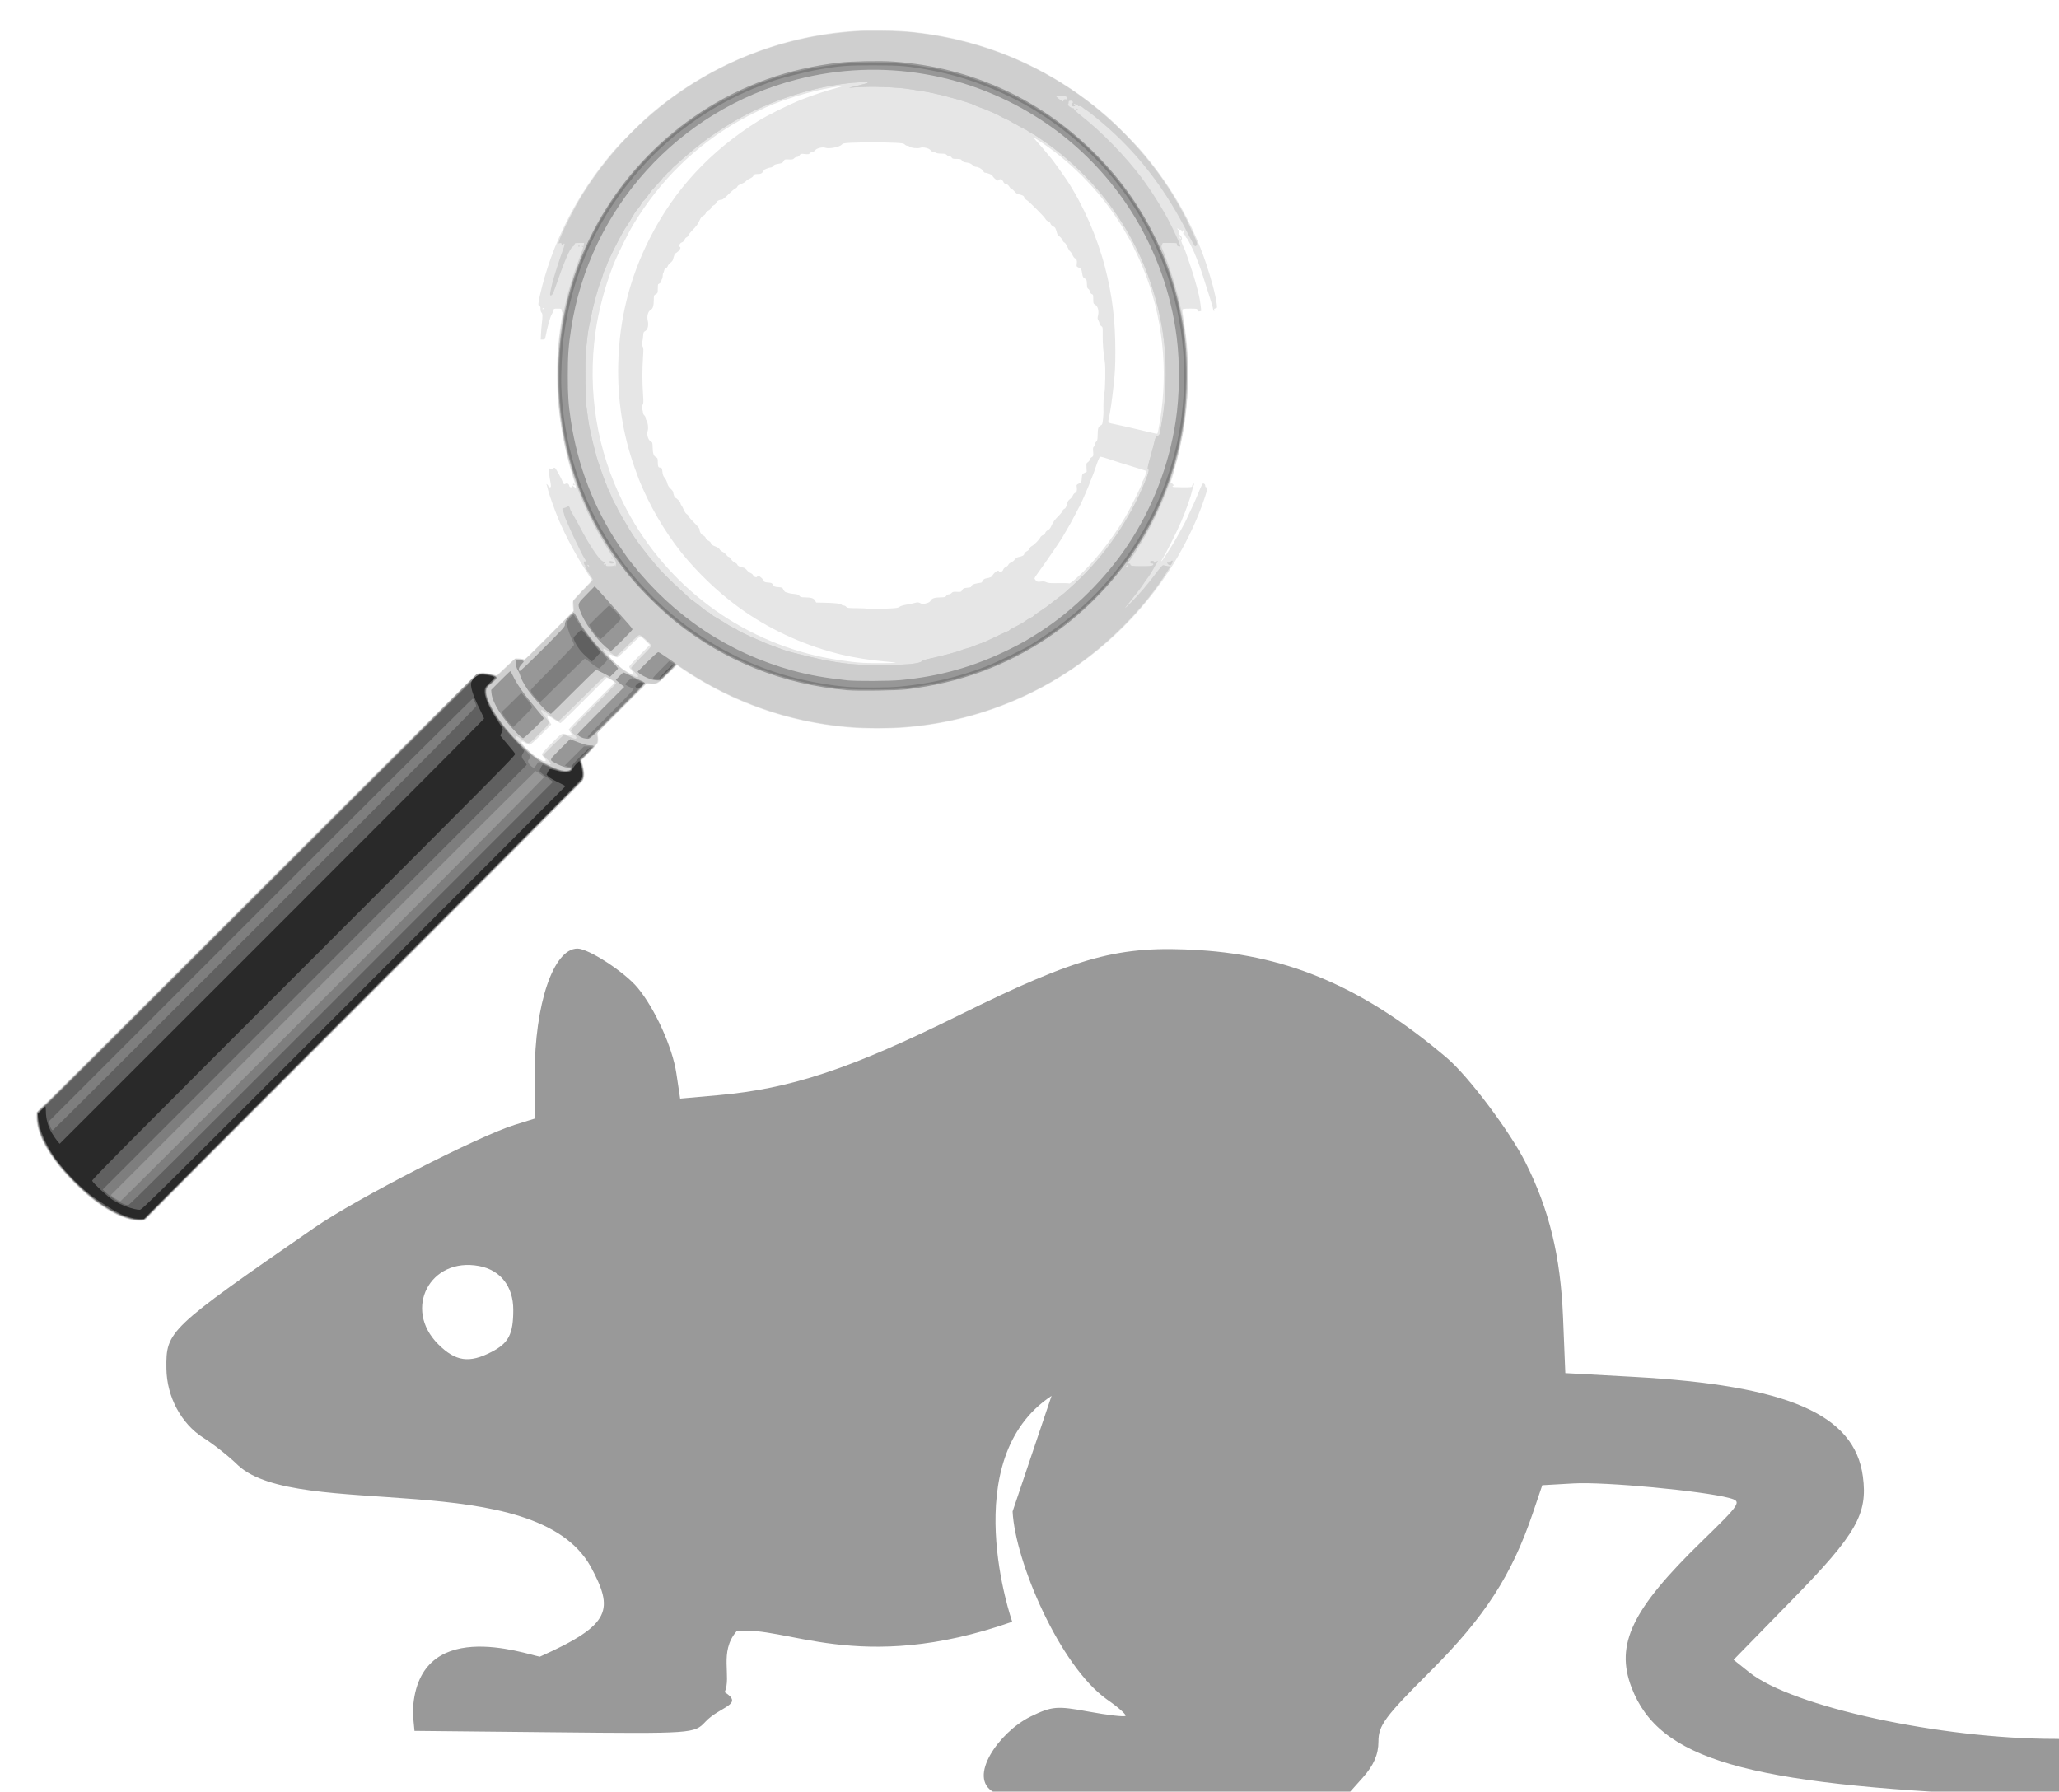 <?xml version="1.0" encoding="UTF-8" standalone="no"?>
<!-- Created with Inkscape (http://www.inkscape.org/) -->

<svg
   xmlns:dc="http://purl.org/dc/elements/1.1/"
   xmlns:cc="http://creativecommons.org/ns#"
   xmlns:rdf="http://www.w3.org/1999/02/22-rdf-syntax-ns#"
   xmlns:svg="http://www.w3.org/2000/svg"
   xmlns="http://www.w3.org/2000/svg"
   xmlns:sodipodi="http://sodipodi.sourceforge.net/DTD/sodipodi-0.dtd"
   xmlns:inkscape="http://www.inkscape.org/namespaces/inkscape"
   width="8.467mm"
   height="7.368mm"
   viewBox="0 0 8.467 7.368"
   version="1.1"
   id="svg1219"
   inkscape:version="0.92.4 (5da689c313, 2019-01-14)"
   sodipodi:docname="observacao.svg">
  <defs
     id="defs1213" />
  <sodipodi:namedview
     id="base"
     pagecolor="#ffffff"
     bordercolor="#666666"
     borderopacity="1.0"
     inkscape:pageopacity="0.0"
     inkscape:pageshadow="2"
     inkscape:zoom="9.9282939"
     inkscape:cx="31.568216"
     inkscape:cy="-0.2077597"
     inkscape:document-units="mm"
     inkscape:current-layer="layer1"
     showgrid="false"
     inkscape:window-width="1850"
     inkscape:window-height="1009"
     inkscape:window-x="70"
     inkscape:window-y="34"
     inkscape:window-maximized="1" />
  <g
     inkscape:label="Camada 1"
     inkscape:groupmode="layer"
     id="layer1"
     transform="translate(0,-289.632)">
    <g
       id="g1193"
       transform="matrix(0.083,0,0,0.083,-32.26,286.775)"
       inkscape:export-xdpi="96"
       inkscape:export-ydpi="96">
      <g
         transform="matrix(0.123,0,0,0.123,390.521,-110.038)"
         id="g1105">
        <path
           inkscape:connector-curvature="0"
           id="path1119"
           d="m 38.17,1665.898 c -6.447,-1.399 -13.382,-5.618 -21.329,-12.977 -9.715,-8.996 -16.33,-19.419 -17.224,-27.139 -0.279,-2.409 0.012,-3.282 1.673,-5.024 0.812,-0.851 1.606,-1.547 1.766,-1.547 0.159,0 39.283,-38.984 86.941,-86.631 75.775,-75.757 86.784,-86.666 87.71,-86.914 1.521,-0.407 2.426,-0.357 4.786,0.266 1.151,0.304 2.226,0.572 2.388,0.595 0.163,0.024 1.82,-1.43 3.683,-3.23 2.049,-1.979 3.71,-3.366 4.202,-3.509 0.513,-0.149 1.344,-0.127 2.242,0.058 l 1.427,0.294 9.743,-9.741 9.743,-9.741 -0.159,-1.88 c -0.107,-1.261 -0.052,-2.08 0.165,-2.486 0.178,-0.333 1.891,-2.209 3.805,-4.169 1.915,-1.96 3.522,-3.676 3.571,-3.813 0.049,-0.137 -0.888,-1.754 -2.083,-3.593 -4.243,-6.529 -8.433,-14.362 -11.24,-21.013 -1.605,-3.803 -3.99,-10.545 -4.345,-12.278 -0.119,-0.582 -0.313,-1.296 -0.431,-1.587 -0.191,-0.471 -0.165,-0.489 0.232,-0.166 0.246,0.2 0.446,0.527 0.446,0.728 0,0.2 0.254,0.364 0.564,0.364 0.612,0 0.611,-0.304 -0.014,-3.572 -0.139,-0.728 -0.26,-1.95 -0.269,-2.717 -0.015,-1.36 7.9e-4,-1.39 0.649,-1.227 0.388,0.097 0.834,0.026 1.072,-0.171 0.332,-0.275 0.476,-0.269 0.78,0.037 0.437,0.438 2.68,4.543 2.932,5.366 0.308,1.006 0.622,1.24 1.19,0.885 0.64,-0.4 1.395,0.014 1.516,0.831 0.104,0.701 1.104,0.796 1.11,0.105 0.002,-0.261 0.089,-0.348 0.198,-0.198 0.107,0.145 0.478,0.424 0.825,0.62 0.762,0.429 0.795,0.615 -0.749,-4.324 -6.456,-20.66 -8.014,-42.534 -4.506,-63.235 0.291,-1.719 0.391,-2.946 0.244,-2.999 -0.137,-0.048 -0.25,-0.376 -0.25,-0.728 0,-0.605 -0.085,-0.639 -1.587,-0.639 -1.417,0 -1.587,0.057 -1.587,0.535 0,0.294 -0.287,0.979 -0.638,1.521 -0.756,1.168 -1.819,4.937 -2.722,9.652 -0.118,0.614 -0.272,0.728 -0.992,0.728 h -0.852 l 0.099,-2.183 c 0.054,-1.201 0.213,-3.124 0.353,-4.275 0.355,-2.921 0.319,-4.006 -0.143,-4.39 -0.239,-0.199 -0.397,-0.777 -0.397,-1.457 0,-0.879 -0.109,-1.156 -0.495,-1.257 -0.532,-0.139 -0.493,-0.847 0.219,-4.033 4.644,-20.758 14.93,-41.038 29.391,-57.944 3.599,-4.207 11.743,-12.31 15.864,-15.782 31.247,-26.33 71.683,-37.78 111.904,-31.687 26.4,4 50.793,15.317 71.16,33.016 4.196,3.646 11.758,11.332 15.131,15.38 11.195,13.433 19.508,28.046 24.761,43.524 2.279,6.715 4.026,13.319 4.459,16.855 0.18,1.474 0.168,1.513 -0.514,1.684 -0.551,0.138 -0.663,0.287 -0.53,0.707 0.112,0.353 0.07,0.471 -0.124,0.35 -0.161,-0.1 -0.293,-0.389 -0.293,-0.643 0,-0.254 -0.225,-1.17 -0.5,-2.035 -0.275,-0.865 -0.825,-2.644 -1.223,-3.954 -1.344,-4.422 -3.643,-11.369 -4.159,-12.568 -0.282,-0.655 -0.683,-1.687 -0.89,-2.293 -0.729,-2.129 -3.528,-7.77 -3.932,-7.925 -0.225,-0.086 -0.408,-0.382 -0.408,-0.658 0,-0.276 -0.166,-0.501 -0.369,-0.501 -0.488,0 -0.793,-0.831 -0.396,-1.077 0.194,-0.12 0.232,-0.379 0.1,-0.683 -0.197,-0.455 -0.22,-0.457 -0.323,-0.027 -0.135,0.565 -0.601,0.617 -0.601,0.066 0,-0.218 -0.231,-0.397 -0.514,-0.397 -0.282,0 -0.587,-0.119 -0.677,-0.265 -0.09,-0.145 -0.305,-0.261 -0.479,-0.256 -0.173,0 -0.091,0.178 0.183,0.386 0.38,0.288 0.459,0.574 0.332,1.207 -0.132,0.658 -0.069,0.856 0.304,0.953 0.661,0.173 1.306,1.661 0.844,1.947 -0.268,0.166 -0.21,0.539 0.273,1.757 0.337,0.851 0.701,1.666 0.809,1.811 0.108,0.145 0.498,1.157 0.868,2.249 0.37,1.091 1.216,3.592 1.881,5.556 1.166,3.446 2.308,7.451 3.185,11.173 0.409,1.733 0.992,6.048 0.839,6.201 -0.042,0.042 -0.367,0.109 -0.721,0.148 -0.494,0.055 -0.664,-0.067 -0.73,-0.523 -0.083,-0.576 -0.18,-0.595 -2.986,-0.595 -2.315,0 -2.931,0.079 -3.05,0.391 -0.083,0.215 0.094,1.852 0.393,3.638 1.534,9.166 2.007,15.706 1.806,24.943 -0.247,11.369 -1.395,20.051 -4.056,30.692 -1.059,4.232 -2.289,8.648 -2.714,9.741 -0.367,0.943 -0.365,0.975 0.075,0.975 0.539,0 1.189,0.847 0.76,0.991 -0.182,0.061 -0.331,0.22 -0.331,0.354 0,0.136 1.74,0.242 3.969,0.242 3.706,0 3.969,-0.033 3.969,-0.497 0,-0.273 0.179,-0.645 0.397,-0.826 0.46,-0.381 0.541,-0.01 0.16,0.731 -0.13,0.253 -0.378,1.114 -0.551,1.915 -0.535,2.476 -2.358,7.656 -4.361,12.388 -1.819,4.299 -6.093,12.786 -7.729,15.35 -0.217,0.34 -0.341,0.672 -0.276,0.737 0.124,0.124 2.969,-4.18 5.005,-7.573 1.3,-2.167 4.973,-8.865 4.973,-9.07 0,-0.07 0.763,-1.719 1.696,-3.664 0.933,-1.946 1.933,-4.133 2.221,-4.86 1.085,-2.734 2.436,-5.798 2.65,-6.013 0.391,-0.391 1.105,0.093 1.105,0.749 0,0.386 0.155,0.633 0.397,0.633 0.586,0 0.493,0.791 -0.43,3.653 -3.225,9.998 -8.796,21.374 -15.12,30.875 -13.763,20.677 -32.9,37.521 -54.879,48.303 -16.317,8.005 -33.233,12.594 -51.676,14.019 -4.87,0.376 -15.985,0.378 -20.637,0 -17.523,-1.412 -33.718,-5.636 -49.08,-12.803 -6.283,-2.931 -13.814,-7.192 -18.879,-10.681 l -2.475,-1.705 -3.478,3.418 c -4.197,4.125 -4.679,4.413 -7.057,4.213 l -1.754,-0.147 -9.838,9.84 -9.838,9.84 0.17,1.625 c 0.093,0.893 0.093,1.931 -8e-4,2.305 -0.094,0.374 -1.616,2.175 -3.382,4.002 l -3.211,3.322 0.569,2.32 c 0.642,2.616 0.688,3.426 0.282,4.94 -0.248,0.925 -11.199,11.989 -86.848,87.749 -47.611,47.68 -87.1,87.315 -87.755,88.079 -0.655,0.764 -1.548,1.609 -1.984,1.878 -0.953,0.587 -2.928,0.618 -5.394,0.083 z M 204.678,1480.937 c 0.347,-0.133 0.256,-0.346 -0.508,-1.191 -0.511,-0.566 -0.93,-1.226 -0.93,-1.466 0,-0.24 1.756,-2.204 3.903,-4.365 4.156,-4.183 4.3,-4.267 6.06,-3.531 1.9,0.794 2.651,0.338 1.566,-0.952 -0.374,-0.445 -0.68,-0.944 -0.68,-1.11 0,-0.166 4.171,-4.479 9.268,-9.584 l 9.268,-9.282 -0.607,-0.57 c -0.334,-0.314 -1.071,-0.764 -1.638,-1.001 l -1.032,-0.431 -9.153,9.15 c -5.034,5.032 -9.274,9.15 -9.421,9.15 -0.148,0 -1.276,-0.655 -2.506,-1.455 -1.231,-0.8 -2.333,-1.455 -2.45,-1.455 -0.557,0 -0.408,0.843 0.368,2.092 l 0.856,1.376 -4.08,4.087 c -2.57,2.574 -4.277,4.086 -4.613,4.085 -0.293,0 -1.009,-0.295 -1.591,-0.653 -0.582,-0.358 -1.207,-0.656 -1.389,-0.66 -1.727,-0.043 3.847,5.457 7.471,7.372 1.162,0.614 1.23,0.629 1.838,0.395 z m 35.329,-35.374 c -0.006,-0.173 -0.363,-0.727 -0.794,-1.231 -0.431,-0.504 -0.783,-1.098 -0.783,-1.32 0,-0.222 1.873,-2.279 4.161,-4.572 l 4.162,-4.168 -1.574,-1.591 c -0.866,-0.875 -1.802,-1.663 -2.079,-1.751 -0.395,-0.125 -1.438,0.771 -4.773,4.102 -2.369,2.366 -4.481,4.262 -4.747,4.262 -0.264,0 -1.002,-0.306 -1.64,-0.68 -0.864,-0.506 -1.279,-0.615 -1.621,-0.423 -0.9,0.504 4.404,5.384 7.882,7.252 1.325,0.712 1.828,0.745 1.806,0.12 z m 105.712,-4.165 c -0.582,-0.118 -2.785,-0.351 -4.895,-0.517 -4.54,-0.358 -11.982,-1.545 -16.595,-2.648 -14.108,-3.372 -27.719,-9.416 -39.429,-17.51 -7.985,-5.519 -15.877,-12.639 -22.67,-20.454 -7.085,-8.15 -13.585,-18.492 -18.224,-28.995 -1.449,-3.281 -1.724,-3.984 -3.3,-8.444 -4.806,-13.602 -6.973,-27.434 -6.589,-42.069 0.468,-17.856 4.606,-34.302 12.617,-50.139 9.976,-19.723 24.359,-35.281 43.921,-47.509 3.509,-2.193 12.41,-6.602 16.962,-8.402 4.661,-1.843 10.404,-3.752 14.524,-4.83 3.529,-0.923 2.577,-0.966 -2.283,-0.103 -7.243,1.286 -15.811,3.732 -23.117,6.598 -3.496,1.371 -10.085,4.572 -14.023,6.811 -17.47,9.936 -31.792,23.969 -42.469,41.614 -2.214,3.659 -6.59,12.533 -8.155,16.537 -3.369,8.619 -5.993,18.541 -7.174,27.12 -3.27,23.765 0.605,47.412 11.265,68.737 15.513,31.033 44.054,53.588 77.753,61.447 6.067,1.415 13.711,2.561 19.05,2.856 3.363,0.186 13.838,0.104 12.832,-0.1 z m -2.117,-21.827 c 2.547,-0.13 3.28,-0.258 3.704,-0.644 0.291,-0.265 1.303,-0.612 2.249,-0.77 0.946,-0.158 2.196,-0.403 2.778,-0.543 0.582,-0.14 1.392,-0.335 1.801,-0.433 0.486,-0.116 1.034,-0.023 1.587,0.27 0.762,0.404 0.987,0.411 2.295,0.071 1.116,-0.29 1.546,-0.551 1.87,-1.135 0.509,-0.917 1.555,-1.247 4.056,-1.279 1.578,-0.02 1.871,-0.101 2.215,-0.618 0.223,-0.335 0.667,-0.595 1.015,-0.595 0.34,0 0.85,-0.248 1.133,-0.551 0.436,-0.468 0.764,-0.538 2.166,-0.463 1.598,0.085 1.667,0.062 2.096,-0.706 0.392,-0.7 0.618,-0.809 1.925,-0.927 0.814,-0.074 1.52,-0.193 1.567,-0.265 0.048,-0.072 0.217,-0.369 0.377,-0.66 0.258,-0.471 1.27,-0.775 3.87,-1.162 0.105,-0.016 0.368,-0.37 0.584,-0.787 0.3,-0.579 0.642,-0.798 1.453,-0.928 1.31,-0.21 2.402,-0.689 2.402,-1.056 0,-0.152 0.381,-0.668 0.846,-1.148 0.854,-0.881 1.67,-1.13 1.858,-0.566 0.188,0.564 1.458,0.015 1.639,-0.709 0.103,-0.412 0.516,-0.837 1.067,-1.1 0.494,-0.236 0.957,-0.651 1.028,-0.922 0.071,-0.272 0.547,-0.668 1.057,-0.881 0.51,-0.213 1.184,-0.747 1.497,-1.187 0.313,-0.439 0.888,-0.869 1.279,-0.956 1.871,-0.413 2.383,-0.678 2.543,-1.319 0.1,-0.397 0.521,-0.827 1.065,-1.086 0.518,-0.247 0.966,-0.691 1.055,-1.046 0.085,-0.339 0.484,-0.787 0.887,-0.995 0.964,-0.499 3.049,-2.596 3.446,-3.468 0.173,-0.379 0.66,-0.81 1.083,-0.958 0.476,-0.166 0.831,-0.516 0.932,-0.92 0.096,-0.381 0.518,-0.822 1.016,-1.061 0.621,-0.298 1.025,-0.801 1.483,-1.849 0.668,-1.527 1.34,-2.431 3.11,-4.183 0.602,-0.596 1.178,-1.359 1.28,-1.695 0.102,-0.336 0.457,-0.736 0.79,-0.887 0.551,-0.251 0.798,-0.768 1.34,-2.794 0.086,-0.324 0.51,-0.84 0.941,-1.147 0.431,-0.307 0.949,-0.953 1.151,-1.437 0.202,-0.483 0.603,-0.954 0.892,-1.045 0.643,-0.204 0.882,-1.023 0.676,-2.315 -0.148,-0.928 -0.106,-0.999 0.867,-1.456 1.003,-0.471 1.026,-0.513 1.156,-2.163 0.127,-1.614 0.17,-1.701 1.058,-2.123 l 0.926,-0.441 -0.086,-1.735 c -0.08,-1.605 -0.037,-1.767 0.576,-2.169 0.364,-0.239 0.701,-0.693 0.748,-1.009 0.047,-0.316 0.324,-0.706 0.615,-0.866 0.831,-0.458 0.905,-0.698 0.746,-2.406 -0.12,-1.284 -0.064,-1.674 0.28,-1.96 0.236,-0.196 0.43,-0.621 0.43,-0.945 0,-0.323 0.238,-0.803 0.529,-1.067 0.434,-0.393 0.535,-0.84 0.56,-2.488 0.044,-2.837 0.231,-3.48 1.159,-3.993 0.743,-0.41 0.807,-0.572 1.005,-2.535 0.116,-1.153 0.201,-2.454 0.19,-2.89 -0.083,-3.143 0.077,-6.916 0.319,-7.502 0.415,-1.005 0.583,-10.915 0.218,-12.871 -0.539,-2.887 -0.895,-7.362 -0.846,-10.641 0.047,-3.184 0.038,-3.239 -0.617,-3.668 -0.366,-0.24 -0.665,-0.672 -0.665,-0.96 0,-0.288 -0.202,-0.866 -0.449,-1.284 -0.385,-0.652 -0.405,-0.941 -0.141,-2.025 0.434,-1.782 -0.087,-3.728 -1.158,-4.326 -0.724,-0.404 -0.766,-0.522 -0.766,-2.166 0,-0.957 -0.059,-1.779 -0.132,-1.828 -0.073,-0.049 -0.37,-0.22 -0.661,-0.38 -0.291,-0.16 -0.567,-0.607 -0.613,-0.992 -0.046,-0.386 -0.309,-0.821 -0.583,-0.968 -0.399,-0.213 -0.515,-0.623 -0.578,-2.03 -0.073,-1.65 -0.129,-1.791 -0.872,-2.201 -0.695,-0.384 -0.827,-0.649 -1.059,-2.135 -0.253,-1.617 -0.313,-1.72 -1.288,-2.179 -0.973,-0.458 -1.015,-0.529 -0.867,-1.457 0.206,-1.289 -0.032,-2.111 -0.671,-2.314 -0.286,-0.091 -0.739,-0.676 -1.007,-1.301 -0.268,-0.625 -0.711,-1.298 -0.984,-1.497 -0.274,-0.199 -0.79,-1.045 -1.147,-1.881 -0.359,-0.839 -0.868,-1.591 -1.137,-1.679 -0.268,-0.088 -0.652,-0.555 -0.854,-1.038 -0.202,-0.483 -0.72,-1.13 -1.151,-1.437 -0.431,-0.307 -0.854,-0.823 -0.941,-1.147 -0.594,-2.222 -0.757,-2.517 -1.618,-2.928 -0.53,-0.253 -0.954,-0.686 -1.052,-1.075 -0.101,-0.403 -0.457,-0.754 -0.932,-0.92 -0.423,-0.147 -0.907,-0.571 -1.075,-0.941 -0.39,-0.856 -6.733,-7.22 -7.695,-7.72 -0.398,-0.207 -0.797,-0.666 -0.886,-1.021 -0.157,-0.626 -0.685,-0.898 -2.524,-1.303 -0.381,-0.084 -1.013,-0.571 -1.403,-1.082 -0.39,-0.511 -0.886,-0.93 -1.101,-0.93 -0.216,0 -0.642,-0.423 -0.947,-0.94 -0.377,-0.638 -0.81,-0.991 -1.352,-1.099 -0.562,-0.112 -0.883,-0.386 -1.086,-0.923 -0.302,-0.799 -1.503,-1.355 -1.694,-0.784 -0.056,0.169 -0.295,0.306 -0.53,0.306 -0.511,0 -2.173,-1.549 -2.173,-2.026 0,-0.301 -2.262,-1.149 -3.065,-1.149 -0.178,0 -0.554,-0.392 -0.837,-0.872 -0.475,-0.805 -1.863,-1.509 -2.973,-1.509 -0.182,0 -0.721,-0.342 -1.196,-0.76 -0.63,-0.553 -1.263,-0.809 -2.331,-0.943 -1.145,-0.143 -1.558,-0.324 -1.888,-0.828 -0.375,-0.573 -0.613,-0.645 -2.127,-0.645 -1.434,0 -1.749,-0.084 -1.988,-0.529 -0.158,-0.295 -0.554,-0.529 -0.894,-0.529 -0.336,0 -0.827,-0.238 -1.09,-0.529 -0.385,-0.425 -0.822,-0.531 -2.224,-0.538 -1.113,-0.01 -1.931,-0.149 -2.259,-0.397 -0.282,-0.214 -0.775,-0.388 -1.094,-0.388 -0.319,0 -0.756,-0.268 -0.971,-0.595 -0.527,-0.802 -2.985,-1.393 -4.069,-0.977 -0.97,0.372 -3.925,0.079 -4.348,-0.431 -0.172,-0.208 -0.578,-0.378 -0.901,-0.378 -0.323,0 -0.795,-0.228 -1.047,-0.507 -0.385,-0.425 -0.98,-0.536 -3.679,-0.682 -4.114,-0.223 -14.224,-0.228 -18.169,-0.01 -2.708,0.15 -3.101,0.234 -3.572,0.765 -0.85,0.958 -5.192,1.778 -6.581,1.244 -1.083,-0.417 -3.542,0.173 -4.069,0.976 -0.215,0.328 -0.656,0.595 -0.981,0.595 -0.325,0 -0.817,0.251 -1.094,0.558 -0.447,0.495 -0.69,0.539 -2.147,0.391 -1.552,-0.158 -1.668,-0.131 -2.081,0.5 -0.262,0.4 -0.687,0.668 -1.058,0.668 -0.341,0 -0.852,0.248 -1.134,0.551 -0.436,0.468 -0.764,0.538 -2.166,0.463 -1.598,-0.086 -1.667,-0.062 -2.097,0.705 -0.387,0.69 -0.663,0.828 -2.113,1.058 -1.256,0.199 -1.765,0.412 -2.062,0.86 -0.217,0.328 -0.597,0.595 -0.844,0.595 -0.779,0 -2.925,0.831 -2.925,1.132 0,0.159 -0.259,0.564 -0.575,0.901 -0.437,0.465 -0.866,0.613 -1.786,0.616 -1.336,0 -1.693,0.163 -1.952,0.863 -0.095,0.259 -0.698,0.695 -1.339,0.97 -0.641,0.275 -1.336,0.744 -1.545,1.042 -0.209,0.298 -1.046,0.797 -1.859,1.109 -0.915,0.35 -1.529,0.755 -1.609,1.061 -0.071,0.272 -0.469,0.643 -0.884,0.825 -0.415,0.181 -1.67,1.256 -2.789,2.388 -1.127,1.14 -2.26,2.058 -2.54,2.058 -1.063,0 -2.123,0.564 -2.287,1.216 -0.098,0.392 -0.523,0.823 -1.064,1.081 -0.526,0.251 -0.966,0.691 -1.058,1.058 -0.092,0.367 -0.532,0.807 -1.058,1.058 -0.526,0.251 -0.966,0.691 -1.058,1.058 -0.09,0.357 -0.527,0.806 -1.011,1.038 -0.621,0.298 -1.025,0.801 -1.483,1.849 -0.66,1.508 -1.307,2.384 -3.089,4.183 -0.59,0.596 -1.208,1.401 -1.373,1.788 -0.165,0.388 -0.519,0.774 -0.786,0.859 -0.268,0.085 -0.623,0.515 -0.789,0.956 -0.193,0.51 -0.589,0.901 -1.092,1.076 -0.812,0.283 -1.44,1.583 -0.859,1.777 0.569,0.19 0.263,1.073 -0.651,1.875 -0.514,0.452 -1.031,0.821 -1.148,0.821 -0.19,0 -0.502,0.83 -0.96,2.556 -0.084,0.315 -0.55,0.875 -1.036,1.246 -0.486,0.371 -0.953,0.947 -1.037,1.28 -0.084,0.333 -0.425,0.725 -0.759,0.87 -0.349,0.152 -0.644,0.545 -0.695,0.926 -0.049,0.364 -0.198,0.775 -0.331,0.913 -0.133,0.138 -0.242,0.68 -0.242,1.204 0,0.524 -0.109,1.066 -0.242,1.204 -0.133,0.138 -0.282,0.537 -0.331,0.886 -0.049,0.349 -0.327,0.766 -0.618,0.926 -0.291,0.16 -0.589,0.332 -0.661,0.381 -0.073,0.049 -0.132,0.872 -0.132,1.828 0,1.657 -0.037,1.76 -0.794,2.183 -0.758,0.424 -0.795,0.525 -0.817,2.273 -0.031,2.513 -0.36,3.557 -1.28,4.067 -1.046,0.58 -1.583,2.545 -1.165,4.262 0.451,1.853 0.034,3.659 -0.972,4.215 -0.713,0.394 -0.801,0.583 -0.861,1.873 -0.037,0.789 -0.201,1.939 -0.364,2.555 -0.248,0.935 -0.226,1.228 0.131,1.773 0.376,0.574 0.396,1.112 0.169,4.436 -0.329,4.811 -0.329,9.899 0,14.71 0.228,3.34 0.208,3.861 -0.174,4.444 -0.361,0.552 -0.383,0.827 -0.13,1.671 0.167,0.556 0.303,1.246 0.303,1.534 0,0.288 0.238,0.739 0.529,1.002 0.291,0.263 0.529,0.732 0.529,1.04 0,0.309 0.172,0.807 0.382,1.107 0.553,0.79 0.792,3.05 0.436,4.129 -0.458,1.389 0.18,3.627 1.195,4.192 0.721,0.401 0.767,0.531 0.808,2.255 0.062,2.627 0.358,3.566 1.287,4.086 0.734,0.41 0.786,0.545 0.786,2.002 0,1.748 0.198,2.223 0.926,2.223 0.659,0 0.788,0.256 0.971,1.912 0.11,0.994 0.358,1.624 0.863,2.189 0.39,0.436 0.857,1.389 1.038,2.117 0.239,0.963 0.613,1.584 1.374,2.284 0.575,0.529 1.045,1.175 1.045,1.436 0,0.657 0.591,2.232 0.838,2.232 0.442,0 2.073,1.672 2.073,2.125 0,0.266 0.153,0.64 0.34,0.832 0.187,0.192 0.634,1.027 0.992,1.855 0.37,0.855 0.899,1.62 1.224,1.77 0.315,0.145 0.659,0.539 0.765,0.875 0.106,0.336 1.128,1.527 2.272,2.646 1.144,1.119 2.079,2.242 2.079,2.495 0,1.066 0.64,2.172 1.491,2.578 0.505,0.241 0.943,0.684 1.034,1.047 0.092,0.368 0.532,0.807 1.058,1.058 0.537,0.256 0.966,0.69 1.062,1.075 0.123,0.489 0.528,0.782 1.669,1.209 0.958,0.358 1.6,0.776 1.763,1.148 0.141,0.322 0.673,0.781 1.183,1.021 0.509,0.24 1.198,0.805 1.529,1.257 0.332,0.451 0.782,0.821 1.001,0.821 0.219,0 0.646,0.421 0.95,0.936 0.316,0.536 0.944,1.099 1.47,1.319 0.505,0.211 0.979,0.618 1.054,0.905 0.128,0.49 0.793,0.803 2.51,1.182 0.391,0.086 0.966,0.516 1.279,0.955 0.313,0.439 0.986,0.973 1.497,1.187 0.51,0.213 0.991,0.629 1.068,0.923 0.158,0.603 1.443,1.06 1.606,0.572 0.056,-0.169 0.295,-0.306 0.53,-0.306 0.514,0 2.173,1.55 2.173,2.031 0,0.373 0.643,0.569 2.229,0.676 0.845,0.057 1.12,0.219 1.475,0.864 0.397,0.723 0.585,0.805 2.1,0.926 1.592,0.127 1.682,0.172 2.098,1.055 0.245,0.52 0.664,0.959 0.962,1.006 0.291,0.046 0.766,0.187 1.057,0.313 0.291,0.127 1.303,0.3 2.249,0.386 1.361,0.123 1.814,0.279 2.169,0.748 0.384,0.507 0.71,0.596 2.249,0.616 2.507,0.032 3.527,0.361 4.056,1.307 l 0.439,0.786 2.886,0.057 c 4.561,0.091 6.92,0.337 7.268,0.757 0.172,0.207 0.577,0.377 0.901,0.377 0.323,0 0.804,0.238 1.067,0.529 0.436,0.481 0.828,0.531 4.34,0.548 2.124,0.01 4.1,0.125 4.391,0.254 0.509,0.227 2.092,0.2 8.996,-0.154 z m 74.92,-12.158 c 6.448,-5.626 14.031,-15.092 19.608,-24.474 2.226,-3.746 6.939,-13.324 6.939,-14.103 0,-0.189 0.101,-0.456 0.225,-0.595 0.333,-0.372 1.67,-3.868 1.532,-4.006 -0.065,-0.065 -1.231,-0.456 -2.591,-0.868 -6.305,-1.911 -10.628,-3.274 -13.079,-4.125 -1.468,-0.509 -2.851,-0.856 -3.074,-0.77 -0.24,0.092 -0.893,1.632 -1.604,3.779 -0.659,1.993 -1.508,4.3 -1.887,5.128 -0.379,0.827 -0.689,1.605 -0.689,1.728 0,0.262 -3.303,7.896 -3.752,8.674 -0.168,0.291 -1.197,2.256 -2.287,4.366 -1.09,2.11 -2.558,4.769 -3.263,5.908 -0.705,1.139 -1.281,2.117 -1.281,2.174 0,0.349 -6.811,10.345 -10.449,15.334 -0.637,0.873 -1.165,1.714 -1.175,1.868 -0.01,0.154 0.236,0.553 0.546,0.886 0.5,0.537 0.722,0.586 1.965,0.43 1.051,-0.131 1.612,-0.066 2.241,0.259 0.692,0.358 1.557,0.422 4.909,0.365 2.238,-0.038 4.147,0.01 4.242,0.103 0.187,0.187 1.031,-0.408 2.923,-2.059 z m 33.669,-63.239 c 3.495,-21.067 1.086,-42.698 -6.911,-62.041 -0.872,-2.11 -2.05,-4.738 -2.618,-5.841 -0.567,-1.102 -1.032,-2.083 -1.032,-2.18 0,-0.23 -2.661,-5.062 -4.18,-7.59 -8.053,-13.402 -19.736,-25.761 -32.551,-34.435 -1.94,-1.313 -3.571,-2.344 -3.625,-2.291 -0.053,0.053 0.559,0.808 1.361,1.677 1.241,1.344 2.301,2.588 5.905,6.925 0.738,0.888 5.053,6.906 6.129,8.548 6.679,10.191 12.255,22.937 15.464,35.346 2.853,11.036 4.126,21.473 4.112,33.708 -0.007,5.906 -0.134,8.447 -0.674,13.494 -0.636,5.942 -1.363,10.969 -1.947,13.46 -0.43,1.837 -0.396,1.871 2.466,2.416 1.714,0.326 7.6,1.675 12.7,2.911 3.954,0.958 4.19,1.001 4.423,0.808 0.104,-0.086 0.545,-2.298 0.979,-4.915 z m -248.289,-45.372 c 0.09,-0.145 0.037,-0.265 -0.117,-0.265 -0.154,0 -0.28,0.119 -0.28,0.265 0,0.145 0.052,0.265 0.117,0.265 0.064,0 0.19,-0.119 0.28,-0.265 z m 256.546,-28.754 c -0.231,-0.397 -0.282,-0.408 -0.289,-0.064 -0.008,0.446 0.27,0.847 0.457,0.659 0.062,-0.062 -0.014,-0.33 -0.168,-0.595 z m -244.628,99.68 c -0.181,-0.292 0.237,-0.608 0.481,-0.364 0.252,0.252 0.205,0.61 -0.08,0.61 -0.137,0 -0.317,-0.111 -0.401,-0.246 z m 258.904,-70.023 c 0.013,-0.308 0.075,-0.371 0.16,-0.16 0.076,0.191 0.067,0.419 -0.021,0.507 -0.088,0.088 -0.15,-0.068 -0.139,-0.347 z"
           style="fill:#e6e6e6;stroke-width:0.265" />
        <path
           inkscape:connector-curvature="0"
           id="path1117"
           d="m 36.288,1665.35 c -4.255,-1.256 -9.65,-4.34 -14.817,-8.47 -3.083,-2.465 -10.334,-9.743 -12.75,-12.798 -5.853,-7.401 -8.623,-13.265 -8.875,-18.785 l -0.127,-2.778 1.921,-1.72 c 1.056,-0.946 40.747,-40.551 88.2,-88.011 47.454,-47.46 86.661,-86.483 87.126,-86.717 1.213,-0.61 4.035,-0.549 6.351,0.137 l 1.906,0.565 3.65,-3.502 3.65,-3.501 1.587,0.132 c 0.873,0.073 1.775,0.209 2.004,0.302 0.302,0.123 3.117,-2.558 10.234,-9.745 l 9.817,-9.915 -0.148,-1.955 -0.148,-1.955 1.589,-1.833 c 0.874,-1.008 2.681,-2.895 4.015,-4.192 1.437,-1.398 2.369,-2.505 2.288,-2.717 -0.075,-0.197 -0.599,-1.04 -1.164,-1.874 -1.225,-1.81 -1.75,-2.802 -2.253,-4.262 -0.353,-1.024 -0.345,-1.09 0.123,-1.09 0.609,0 0.626,-0.229 0.076,-1.015 -1.357,-1.938 -8.309,-16.851 -8.309,-17.825 0,-0.226 -0.179,-0.838 -0.397,-1.361 -0.512,-1.225 -0.533,-1.159 0.448,-1.375 0.465,-0.102 1.022,-0.363 1.239,-0.58 0.349,-0.349 0.434,-0.34 0.743,0.083 0.192,0.262 0.349,0.652 0.349,0.867 0,0.215 0.519,1.234 1.152,2.264 0.634,1.031 1.895,3.303 2.804,5.049 3.629,6.978 7.605,12.976 9.091,13.714 0.92,0.457 1.296,0.97 0.711,0.97 -0.146,0 -0.265,0.127 -0.265,0.282 0,0.169 0.229,0.21 0.569,0.102 0.453,-0.144 0.536,-0.093 0.405,0.247 -0.14,0.366 0.079,0.427 1.525,0.427 1.104,0 1.736,-0.115 1.823,-0.331 0.107,-0.265 0.138,-0.265 0.154,0 0.011,0.182 0.128,0.331 0.259,0.331 0.131,0 0.238,-0.446 0.238,-0.992 1.3e-4,-0.698 -0.254,-1.345 -0.857,-2.183 -1.189,-1.651 -4.146,-6.425 -5.978,-9.652 -9.295,-16.372 -14.709,-34.151 -16.397,-53.848 -0.371,-4.333 -0.368,-15.871 0.006,-20.381 1.068,-12.883 3.711,-24.455 8.337,-36.504 0.978,-2.547 1.835,-5.077 1.906,-5.622 l 0.128,-0.992 h -1.861 c -1.729,0 -1.867,0.042 -1.946,0.595 -0.046,0.327 -0.365,0.714 -0.707,0.86 -1.08,0.459 -3.539,6.215 -7.177,16.801 -0.707,2.058 -1.209,2.91 -1.714,2.91 -0.458,0 -0.359,-0.833 0.565,-4.763 0.578,-2.459 3.013,-10.068 4.598,-14.372 0.569,-1.546 0.5,-2.3 -0.131,-1.437 -0.451,0.616 -0.677,0.584 -0.677,-0.097 0,-0.448 -0.127,-0.536 -0.635,-0.439 l -0.635,0.121 0.361,-1.215 c 0.839,-2.822 5.802,-12.715 8.941,-17.824 20.775,-33.807 54.801,-57.168 93.699,-64.329 4.783,-0.88 10.8,-1.633 16.211,-2.027 5.523,-0.402 18.415,-0.188 23.741,0.394 23.311,2.549 44.556,10.223 63.618,22.981 16.036,10.733 30.649,25.832 40.566,41.917 2.85,4.622 6.043,10.478 7.107,13.033 0.453,1.087 0.977,2.218 1.165,2.514 0.188,0.296 0.726,1.518 1.195,2.716 0.7,1.788 0.793,2.251 0.52,2.58 -0.183,0.221 -0.486,0.401 -0.673,0.401 -0.187,0 -1.463,-2.232 -2.836,-4.961 -8.54,-16.968 -18.939,-30.835 -31.684,-42.247 -3.567,-3.194 -8.193,-6.982 -9.26,-7.585 -0.364,-0.205 -1.042,-0.691 -1.507,-1.079 -0.55,-0.46 -1.035,-0.657 -1.389,-0.565 -0.393,0.103 -0.544,0.016 -0.544,-0.314 0,-0.279 -0.142,-0.402 -0.365,-0.316 -0.201,0.077 -0.496,0.01 -0.657,-0.152 -0.161,-0.161 -0.384,-0.195 -0.495,-0.075 -0.112,0.119 -0.054,0.27 0.128,0.335 0.576,0.206 0.358,0.603 -0.331,0.603 -0.364,0 -0.661,-0.109 -0.661,-0.243 0,-0.134 -0.072,-0.431 -0.161,-0.661 -0.103,-0.268 -0.017,-0.418 0.24,-0.418 0.26,0 0.355,-0.172 0.272,-0.49 -0.09,-0.345 -0.357,-0.482 -0.901,-0.463 -0.654,0.023 -0.773,0.136 -0.773,0.733 0,0.388 -0.134,0.75 -0.297,0.804 -0.163,0.054 0.141,0.432 0.674,0.839 0.534,0.407 1.133,0.678 1.33,0.602 0.214,-0.082 0.426,0.095 0.524,0.44 0.09,0.318 1.315,1.47 2.722,2.562 8.072,6.262 17.925,16.36 24.395,25.003 3.975,5.31 8.649,12.75 11.374,18.104 1.815,3.567 3.898,8.152 4.139,9.11 0.157,0.626 0.121,0.654 -0.585,0.459 -0.562,-0.155 -0.736,-0.352 -0.689,-0.777 0.061,-0.552 -0.026,-0.569 -2.812,-0.569 h -2.875 l -0.318,0.767 c -0.261,0.629 -0.243,0.911 0.1,1.575 0.23,0.445 1.174,2.868 2.098,5.385 9.552,26.02 10.836,52.401 3.858,79.306 -2.849,10.986 -7.942,23.035 -13.877,32.831 -3.374,5.569 -3.588,5.907 -4.842,7.659 -1.016,1.419 -1.081,1.595 -0.595,1.595 0.3,0 0.546,0.166 0.546,0.369 0,0.598 0.631,0.69 4.731,0.69 2.676,0 3.994,-0.099 4.212,-0.318 0.493,-0.493 0.378,-0.741 -0.344,-0.741 -0.485,0 -0.661,-0.141 -0.661,-0.529 0,-0.411 0.176,-0.529 0.794,-0.529 0.529,0 0.794,0.132 0.794,0.397 0,0.514 0.239,0.502 0.841,-0.043 0.688,-0.622 0.943,-0.208 0.313,0.506 -0.288,0.327 -0.913,1.381 -1.389,2.343 -0.476,0.962 -1.51,2.607 -2.299,3.656 -0.789,1.049 -1.572,2.163 -1.739,2.476 -0.343,0.64 -2.915,4.021 -5.48,7.201 -2.718,3.371 -2.677,3.359 0.917,-0.267 3.171,-3.199 5.785,-6.266 9.366,-10.988 2.254,-2.973 2.911,-3.677 3.296,-3.529 0.195,0.075 0.896,0.217 1.557,0.317 l 1.201,0.18 -1.109,1.785 c -9.12,14.682 -23.69,29.523 -39.077,39.803 -26.629,17.792 -58.156,25.806 -90.348,22.965 -23.238,-2.051 -45.798,-10.006 -65.199,-22.992 l -3.014,-2.018 -3.336,3.271 c -4.301,4.218 -4.819,4.532 -7.15,4.336 l -1.783,-0.149 -9.807,9.836 c -5.394,5.41 -9.924,10.075 -10.067,10.366 -0.143,0.293 -0.164,0.766 -0.046,1.058 0.413,1.027 0.265,2.514 -0.337,3.384 -0.323,0.467 -1.821,2.111 -3.33,3.654 l -2.743,2.805 0.552,1.787 c 0.696,2.253 0.728,5.196 0.069,6.431 -0.253,0.475 -40.1,40.51 -88.548,88.966 l -88.087,88.103 -2.259,-0.014 c -1.605,-0.01 -2.911,-0.206 -4.508,-0.678 z M 206.829,1482.13 c 0.102,-0.165 -0.549,-0.968 -1.502,-1.853 l -1.682,-1.561 4.094,-4.1 c 2.252,-2.255 4.277,-4.1 4.502,-4.1 0.224,0 1.238,0.354 2.252,0.786 2.118,0.903 2.464,0.955 2.677,0.398 0.101,-0.262 -0.271,-0.778 -1.067,-1.478 -0.672,-0.591 -1.221,-1.274 -1.221,-1.517 0,-0.243 4.108,-4.548 9.128,-9.567 5.02,-5.019 9.128,-9.252 9.128,-9.408 0,-0.534 -3.675,-2.763 -4.557,-2.763 -0.188,0 -4.388,4.048 -9.334,8.996 -4.946,4.948 -9.114,8.996 -9.263,8.996 -0.294,0 -2.658,-1.6 -4.983,-3.373 -0.811,-0.619 -1.598,-1.125 -1.75,-1.125 -0.65,0 -0.175,1.069 1.183,2.658 2.29,2.682 2.395,2.349 -2.187,6.932 -3.438,3.438 -4.062,3.954 -4.614,3.816 -0.351,-0.088 -1.516,-0.813 -2.59,-1.61 -1.929,-1.433 -2.387,-1.579 -2.387,-0.762 0,0.556 5.776,6.241 7.875,7.752 1.724,1.241 5.256,3.173 5.801,3.174 0.173,0 0.396,-0.131 0.495,-0.291 z m 35.198,-35.203 c 0.113,-0.183 -0.414,-0.846 -1.315,-1.654 -0.827,-0.742 -1.5,-1.526 -1.496,-1.742 0.004,-0.217 1.865,-2.255 4.136,-4.529 3.617,-3.622 4.095,-4.199 3.852,-4.652 -0.538,-1.005 -4.009,-4.051 -4.616,-4.051 -0.414,0 -1.871,1.28 -4.821,4.233 -2.325,2.328 -4.427,4.233 -4.67,4.233 -0.244,0 -1.422,-0.726 -2.618,-1.613 -1.604,-1.189 -2.23,-1.523 -2.386,-1.271 -0.35,0.566 0.204,1.289 3.422,4.473 3.129,3.096 4.853,4.404 7.897,5.991 1.825,0.951 2.317,1.061 2.613,0.581 z m 109.909,-4.972 c 2.86,-0.345 4.14,-0.692 4.43,-1.2 0.11,-0.194 1.629,-0.656 3.375,-1.028 4.487,-0.956 11.037,-2.697 12.378,-3.29 0.624,-0.276 1.785,-0.655 2.581,-0.842 0.795,-0.187 2.163,-0.662 3.04,-1.055 0.877,-0.393 1.944,-0.803 2.372,-0.91 0.853,-0.214 2.571,-0.987 7.457,-3.357 1.771,-0.859 3.343,-1.562 3.493,-1.562 0.15,0 0.367,-0.149 0.484,-0.331 0.116,-0.182 1.283,-0.86 2.593,-1.506 1.31,-0.646 2.679,-1.397 3.043,-1.669 1.302,-0.972 3.048,-2.042 3.341,-2.046 0.164,0 0.456,-0.195 0.649,-0.428 0.193,-0.233 1.13,-0.942 2.083,-1.576 2.736,-1.822 3.91,-2.652 4.837,-3.421 0.475,-0.394 1.816,-1.429 2.98,-2.3 2.353,-1.762 2.735,-2.089 6.857,-5.889 11.983,-11.045 22.265,-25.962 28.296,-41.054 1.497,-3.744 1.775,-4.993 1.16,-5.199 -0.242,-0.081 0,-1.272 0.903,-4.454 0.679,-2.389 1.448,-5.279 1.709,-6.423 0.306,-1.341 0.62,-2.123 0.883,-2.202 0.917,-0.274 1.209,-0.581 1.365,-1.435 1.666,-9.147 2.074,-12.9 2.268,-20.873 0.333,-13.717 -1.483,-25.809 -5.861,-39.026 -7.234,-21.838 -21.083,-41.05 -39.697,-55.07 -2.184,-1.645 -7.686,-5.388 -7.92,-5.388 -0.073,0 -0.869,-0.476 -1.77,-1.058 -0.901,-0.582 -1.728,-1.058 -1.839,-1.058 -0.111,0 -1.108,-0.536 -2.216,-1.191 -1.108,-0.655 -2.09,-1.191 -2.184,-1.191 -0.093,0 -0.358,-0.161 -0.588,-0.359 -0.23,-0.197 -1.311,-0.755 -2.402,-1.24 -1.091,-0.485 -2.163,-1.017 -2.381,-1.184 -0.551,-0.419 -6.4,-2.976 -7.319,-3.199 -0.413,-0.1 -1.466,-0.515 -2.339,-0.921 -0.873,-0.406 -2.123,-0.914 -2.778,-1.127 -6.09,-1.986 -14.216,-4.048 -18.389,-4.665 -1.164,-0.172 -3.545,-0.547 -5.292,-0.834 -4.309,-0.707 -12.484,-1.117 -18.256,-0.915 -2.619,0.092 -5.12,0.224 -5.556,0.295 -1.637,0.265 -0.15,-0.164 3.133,-0.903 4.734,-1.066 4.954,-1.465 0.696,-1.262 -16.264,0.774 -36.533,7.108 -51.504,16.097 -4.888,2.934 -9.002,5.734 -13.035,8.869 -1.454,1.13 -3.624,2.903 -3.847,3.143 -0.146,0.157 -0.979,0.871 -1.852,1.587 -0.873,0.716 -2.242,1.918 -3.043,2.671 -0.8,0.753 -1.783,1.625 -2.183,1.938 -0.4,0.313 -0.728,0.743 -0.728,0.956 0,0.212 -0.208,0.46 -0.463,0.55 -0.7,0.248 -1.423,0.94 -1.677,1.605 -0.125,0.327 -0.403,0.595 -0.618,0.595 -0.215,0 -0.507,0.208 -0.649,0.463 -0.315,0.564 -1.263,1.655 -3.272,3.768 -0.836,0.879 -1.818,2.044 -2.18,2.587 -1.058,1.585 -1.813,2.524 -2.45,3.049 -0.327,0.27 -0.595,0.596 -0.595,0.724 0,0.298 -1.219,2.101 -1.804,2.666 -0.484,0.468 -1.504,2.064 -2.959,4.628 -0.509,0.897 -1.105,1.839 -1.323,2.092 -0.598,0.693 -2.577,4.264 -4.985,8.996 -1.154,2.267 -2.953,6.218 -2.953,6.484 0,0.154 -0.292,0.857 -0.649,1.562 -0.357,0.705 -0.793,1.862 -0.969,2.571 -0.176,0.709 -0.545,1.82 -0.82,2.469 -1.149,2.709 -3.19,10.298 -4.167,15.489 -0.137,0.728 -0.427,2.156 -0.645,3.175 -0.437,2.044 -0.817,5.292 -1.253,10.716 -0.326,4.053 -0.144,18.465 0.268,21.167 0.144,0.946 0.4,2.851 0.568,4.233 0.168,1.383 0.464,3.228 0.658,4.101 0.194,0.873 0.496,2.302 0.673,3.175 0.304,1.506 1.465,6.178 2.105,8.467 0.594,2.126 2.937,8.913 3.576,10.356 0.361,0.816 0.656,1.586 0.656,1.711 0,0.125 0.366,0.974 0.813,1.885 0.447,0.912 1.048,2.274 1.335,3.027 0.287,0.753 0.802,1.782 1.145,2.288 0.343,0.505 0.711,1.195 0.818,1.533 0.172,0.541 1.471,2.839 4.621,8.17 2.711,4.589 6.432,9.579 11.826,15.857 1.595,1.857 6.061,6.278 9.082,8.992 1.525,1.37 3.011,2.755 3.302,3.077 0.291,0.323 1.124,0.983 1.852,1.468 0.728,0.485 2.156,1.584 3.175,2.443 1.019,0.859 2.15,1.689 2.514,1.846 0.364,0.157 0.981,0.575 1.372,0.93 0.705,0.639 1.322,1.043 2.597,1.696 0.364,0.186 1.495,0.876 2.514,1.531 2.553,1.643 2.752,1.759 4.092,2.38 0.65,0.301 1.245,0.636 1.323,0.745 0.212,0.296 5.369,2.785 8.053,3.888 1.295,0.532 2.546,1.081 2.778,1.219 0.233,0.138 1.911,0.793 3.73,1.454 1.819,0.661 3.784,1.382 4.366,1.601 0.582,0.219 1.951,0.63 3.043,0.914 3.687,0.958 10.177,2.533 11.642,2.825 9.987,1.992 14.815,2.427 25.665,2.311 4.584,-0.049 9.465,-0.226 10.848,-0.392 z m -129.767,-39.684 c -0.096,-0.155 -0.301,-0.282 -0.456,-0.282 -0.175,0 -0.155,0.152 0.053,0.403 0.363,0.437 0.687,0.34 0.402,-0.121 z m 217.08,0.082 c 0,-0.352 -0.072,-0.37 -0.397,-0.1 -0.218,0.181 -0.397,0.374 -0.397,0.429 0,0.055 0.179,0.1 0.397,0.1 0.218,0 0.397,-0.193 0.397,-0.429 z m -218.017,0.048 c 0,-0.064 -0.119,-0.19 -0.265,-0.28 -0.146,-0.09 -0.265,-0.037 -0.265,0.117 0,0.154 0.119,0.28 0.265,0.28 0.146,0 0.265,-0.053 0.265,-0.117 z m 193.016,-187.937 c 0.735,0.141 0.904,-0.387 0.314,-0.978 -0.383,-0.383 -4.153,-0.693 -4.153,-0.341 0,0.304 1.388,1.499 1.754,1.509 0.164,0 0.455,0.197 0.647,0.428 0.313,0.377 0.371,0.36 0.564,-0.163 0.164,-0.444 0.372,-0.553 0.874,-0.457 z m 41.669,187.596 c -0.41,-0.156 -0.783,-0.591 -0.79,-0.923 -0.003,-0.105 0.181,-0.119 0.408,-0.032 0.242,0.093 0.637,-0.084 0.957,-0.427 0.772,-0.829 1.162,-0.316 0.561,0.739 -0.5,0.877 -0.509,0.883 -1.136,0.644 z M 230.492,1400.899 c 0,-0.452 0.115,-0.529 0.595,-0.401 0.327,0.088 0.672,0.161 0.765,0.163 0.094,0 0.239,0.182 0.322,0.401 0.117,0.306 -0.058,0.397 -0.765,0.397 -0.758,0 -0.918,-0.097 -0.918,-0.56 z m 0.673,-1.538 c -0.084,-0.135 -0.044,-0.313 0.089,-0.395 0.133,-0.082 0.309,0.029 0.393,0.246 0.164,0.429 -0.233,0.552 -0.482,0.149 z M 217.925,1273.665 c -0.09,-0.146 0.029,-0.265 0.265,-0.265 0.235,0 0.355,0.119 0.265,0.265 -0.09,0.145 -0.209,0.265 -0.265,0.265 -0.056,0 -0.175,-0.119 -0.265,-0.265 z m 1.455,-0.016 c 0,-0.154 0.119,-0.207 0.265,-0.117 0.146,0.09 0.265,0.216 0.265,0.28 0,0.064 -0.119,0.117 -0.265,0.117 -0.146,0 -0.265,-0.126 -0.265,-0.28 z m 199.231,-55.298 c 0,-0.154 0.119,-0.207 0.265,-0.117 0.146,0.09 0.265,0.216 0.265,0.28 0,0.064 -0.119,0.117 -0.265,0.117 -0.146,0 -0.265,-0.126 -0.265,-0.28 z"
           style="fill:#cfcfcf;stroke-width:0.265" />
        <path
           inkscape:connector-curvature="0"
           id="path1115"
           d="m 38.802,1665.753 c -7.215,-1.405 -16.616,-7.533 -25.027,-16.314 -8.809,-9.196 -13.683,-17.903 -13.774,-24.608 l -0.03,-2.226 1.548,-1.564 c 0.851,-0.86 1.671,-1.564 1.822,-1.564 0.151,0 39.263,-38.99 86.915,-86.644 l 86.642,-86.644 1.358,-0.282 c 1.076,-0.224 1.789,-0.193 3.438,0.148 2.102,0.434 3.555,1.011 3.555,1.41 0,0.318 -3.085,3.208 -3.424,3.208 -0.159,0 -0.489,0.42 -0.734,0.933 -2.061,4.322 7.42,18.231 18.809,27.593 2.939,2.416 9.654,5.569 12.304,5.778 2.512,0.198 3.819,-0.956 1.43,-1.262 -1.305,-0.167 -3.352,-0.951 -5.275,-2.022 -2.124,-1.182 -2.2,-0.997 2.242,-5.439 l 4.015,-4.015 1.258,0.493 c 3.725,1.46 5.594,2.006 6.88,2.011 0.922,0 1.389,0.115 1.389,0.332 0,0.179 -1.201,1.532 -2.669,3.005 l -2.669,2.678 0.399,1.175 c 0.219,0.646 0.532,1.907 0.694,2.801 0.268,1.478 0.244,1.998 -0.17,3.641 -0.073,0.291 -39.085,39.545 -86.693,87.23 -47.608,47.685 -87.29,87.503 -88.183,88.484 -1.622,1.782 -1.625,1.783 -3.175,1.852 -0.853,0.038 -2.147,-0.047 -2.874,-0.188 z M 219.919,1471.792 c -1.111,-0.319 -2.449,-1.233 -2.33,-1.592 0.048,-0.143 4.31,-4.489 9.472,-9.656 l 9.385,-9.395 -0.917,-0.702 c -0.504,-0.386 -1.271,-1.013 -1.703,-1.393 l -0.786,-0.691 1.411,-1.492 c 0.776,-0.821 1.548,-1.492 1.715,-1.492 0.167,0 1.549,0.631 3.07,1.402 1.521,0.771 3.391,1.657 4.155,1.97 0.764,0.312 1.389,0.725 1.389,0.917 0,0.192 -4.974,5.319 -11.054,11.392 -10.431,10.421 -11.105,11.041 -11.972,11.018 -0.505,-0.013 -1.331,-0.142 -1.835,-0.287 z m -27.444,-2.727 c -5.294,-5.391 -9.166,-11.629 -9.519,-15.335 l -0.128,-1.339 3.759,-3.77 c 2.067,-2.074 3.84,-3.77 3.94,-3.77 0.1,0 0.53,0.739 0.957,1.641 1.729,3.656 4.403,7.44 9.828,13.908 1.497,1.785 2.723,3.335 2.723,3.443 0,0.46 -7.845,7.995 -8.324,7.995 -0.301,0 -1.636,-1.144 -3.235,-2.773 z m 13.252,-7.77 c -1.854,-1.352 -6.325,-6.246 -8.014,-8.771 -1.909,-2.854 -2.738,-4.414 -3.232,-6.087 -0.194,-0.655 -0.618,-1.585 -0.942,-2.067 -0.615,-0.913 -1.053,-2.927 -0.787,-3.618 0.182,-0.475 2.039,-0.551 2.85,-0.117 0.503,0.269 0.476,0.34 -0.547,1.449 -1.045,1.134 -1.31,1.986 -0.845,2.718 0.16,0.252 2.75,-2.179 9.256,-8.688 7.642,-7.644 9.035,-9.153 9.035,-9.791 0,-0.415 0.119,-1.066 0.264,-1.448 0.324,-0.851 2.859,-3.574 3.329,-3.574 0.187,0 0.779,0.861 1.316,1.913 2.457,4.821 6.342,9.802 12.879,16.511 2.004,2.057 3.644,3.847 3.644,3.977 0,0.13 -0.721,0.948 -1.603,1.816 l -1.603,1.579 -2.624,-1.389 c -1.443,-0.764 -2.788,-1.389 -2.988,-1.389 -0.2,0 -4.34,3.987 -9.201,8.859 -4.861,4.872 -8.909,8.861 -8.996,8.864 -0.087,0 -0.623,-0.334 -1.191,-0.748 z m 120.676,-8.783 c -26.042,-2.275 -49.717,-11.742 -69.585,-27.825 -5.54,-4.484 -13.628,-12.477 -18.016,-17.805 -22.436,-27.239 -32.462,-62.405 -27.869,-97.753 4.742,-36.497 25.309,-69.148 56.41,-89.556 16.559,-10.865 35.281,-17.541 55.753,-19.88 5.069,-0.579 16.63,-0.788 21.967,-0.398 31.704,2.321 59.852,15.369 82.025,38.025 19.868,20.301 31.961,45.871 35.332,74.707 0.918,7.858 0.781,21.677 -0.298,29.958 -2.578,19.789 -9.374,38.152 -20.05,54.179 -9.274,13.923 -21.53,26.224 -35.236,35.365 -17.013,11.347 -35.389,18.055 -56.489,20.619 -4.135,0.503 -19.65,0.737 -23.945,0.361 z m 25.532,-10.558 c 2.86,-0.345 4.14,-0.692 4.43,-1.2 0.11,-0.194 1.629,-0.656 3.375,-1.028 4.487,-0.956 11.037,-2.697 12.378,-3.29 0.624,-0.276 1.785,-0.655 2.581,-0.842 0.795,-0.187 2.163,-0.662 3.04,-1.055 0.877,-0.393 1.944,-0.803 2.372,-0.91 0.853,-0.214 2.571,-0.987 7.457,-3.357 1.771,-0.859 3.343,-1.562 3.493,-1.562 0.15,0 0.367,-0.149 0.484,-0.331 0.116,-0.182 1.283,-0.86 2.593,-1.506 1.31,-0.646 2.679,-1.397 3.043,-1.669 1.302,-0.972 3.048,-2.042 3.341,-2.046 0.164,0 0.456,-0.195 0.649,-0.428 0.193,-0.233 1.13,-0.942 2.083,-1.576 2.736,-1.822 3.91,-2.652 4.837,-3.421 0.475,-0.394 1.816,-1.429 2.98,-2.3 2.353,-1.762 2.735,-2.089 6.857,-5.889 11.983,-11.045 22.265,-25.962 28.296,-41.054 1.497,-3.744 1.775,-4.993 1.16,-5.199 -0.242,-0.081 0,-1.272 0.903,-4.454 0.679,-2.389 1.448,-5.279 1.709,-6.423 0.306,-1.341 0.62,-2.123 0.883,-2.202 0.917,-0.274 1.209,-0.581 1.365,-1.435 1.666,-9.147 2.074,-12.9 2.268,-20.873 0.333,-13.717 -1.483,-25.809 -5.861,-39.026 -7.234,-21.838 -21.083,-41.05 -39.697,-55.07 -2.184,-1.645 -7.686,-5.388 -7.92,-5.388 -0.073,0 -0.869,-0.476 -1.77,-1.058 -0.901,-0.582 -1.728,-1.058 -1.839,-1.058 -0.111,0 -1.108,-0.536 -2.216,-1.191 -1.108,-0.655 -2.09,-1.191 -2.184,-1.191 -0.093,0 -0.358,-0.161 -0.588,-0.359 -0.23,-0.197 -1.311,-0.755 -2.402,-1.24 -1.091,-0.485 -2.163,-1.017 -2.381,-1.184 -0.551,-0.419 -6.4,-2.976 -7.319,-3.199 -0.413,-0.1 -1.466,-0.515 -2.339,-0.921 -0.873,-0.406 -2.123,-0.914 -2.778,-1.127 -6.09,-1.986 -14.216,-4.048 -18.389,-4.665 -1.164,-0.172 -3.545,-0.547 -5.292,-0.834 -4.309,-0.707 -12.484,-1.117 -18.256,-0.915 -2.619,0.092 -5.12,0.224 -5.556,0.295 -1.637,0.265 -0.15,-0.164 3.133,-0.903 4.734,-1.066 4.954,-1.465 0.696,-1.262 -16.264,0.774 -36.533,7.108 -51.504,16.097 -4.888,2.934 -9.002,5.734 -13.035,8.869 -1.454,1.13 -3.624,2.903 -3.847,3.143 -0.146,0.157 -0.979,0.871 -1.852,1.587 -0.873,0.716 -2.242,1.918 -3.043,2.671 -0.8,0.753 -1.783,1.625 -2.183,1.938 -0.4,0.313 -0.728,0.743 -0.728,0.956 0,0.212 -0.208,0.46 -0.463,0.55 -0.7,0.248 -1.423,0.94 -1.677,1.605 -0.125,0.327 -0.403,0.595 -0.618,0.595 -0.215,0 -0.507,0.208 -0.649,0.463 -0.315,0.564 -1.263,1.655 -3.272,3.768 -0.836,0.879 -1.818,2.044 -2.18,2.587 -1.058,1.585 -1.813,2.524 -2.45,3.049 -0.327,0.27 -0.595,0.596 -0.595,0.724 0,0.298 -1.219,2.101 -1.804,2.666 -0.484,0.468 -1.504,2.064 -2.959,4.628 -0.509,0.897 -1.105,1.839 -1.323,2.092 -0.598,0.693 -2.577,4.264 -4.985,8.996 -1.154,2.267 -2.953,6.218 -2.953,6.484 0,0.154 -0.292,0.857 -0.649,1.562 -0.357,0.705 -0.793,1.862 -0.969,2.571 -0.176,0.709 -0.545,1.82 -0.82,2.469 -1.149,2.709 -3.19,10.298 -4.167,15.489 -0.137,0.728 -0.427,2.156 -0.645,3.175 -0.437,2.044 -0.817,5.292 -1.253,10.716 -0.326,4.053 -0.144,18.465 0.268,21.167 0.144,0.946 0.4,2.851 0.568,4.233 0.168,1.383 0.464,3.228 0.658,4.101 0.194,0.873 0.496,2.302 0.673,3.175 0.304,1.506 1.465,6.178 2.105,8.467 0.594,2.126 2.937,8.913 3.576,10.356 0.361,0.816 0.656,1.586 0.656,1.711 0,0.125 0.366,0.974 0.813,1.885 0.447,0.912 1.048,2.274 1.335,3.027 0.287,0.753 0.802,1.782 1.145,2.288 0.343,0.505 0.711,1.195 0.818,1.533 0.172,0.541 1.471,2.839 4.621,8.17 2.711,4.589 6.432,9.579 11.826,15.857 1.595,1.857 6.061,6.278 9.082,8.992 1.525,1.37 3.011,2.755 3.302,3.077 0.291,0.323 1.124,0.983 1.852,1.468 0.728,0.485 2.156,1.584 3.175,2.443 1.019,0.859 2.15,1.689 2.514,1.846 0.364,0.157 0.981,0.575 1.372,0.93 0.705,0.639 1.322,1.043 2.597,1.696 0.364,0.186 1.495,0.876 2.514,1.531 2.553,1.643 2.752,1.759 4.092,2.38 0.65,0.301 1.245,0.636 1.323,0.745 0.212,0.296 5.369,2.785 8.053,3.888 1.295,0.532 2.546,1.081 2.778,1.219 0.233,0.138 1.911,0.793 3.73,1.454 1.819,0.661 3.784,1.382 4.366,1.601 0.582,0.219 1.951,0.63 3.043,0.914 3.687,0.958 10.177,2.533 11.642,2.825 9.987,1.992 14.815,2.427 25.665,2.311 4.584,-0.049 9.465,-0.226 10.848,-0.392 z m -101.335,-28.146 c 0,-0.047 -0.327,-0.375 -0.728,-0.728 l -0.728,-0.641 0.641,0.728 c 0.6,0.68 0.814,0.849 0.814,0.641 z m -4.233,-4.498 c 0,-0.047 -0.327,-0.375 -0.728,-0.728 l -0.728,-0.641 0.641,0.728 c 0.6,0.68 0.814,0.849 0.814,0.641 z m 0.661,38.746 c -1.879,-0.68 -4.025,-1.808 -4.671,-2.453 l -0.552,-0.551 3.931,-3.937 c 2.162,-2.166 4.123,-3.937 4.358,-3.937 0.235,0 1.308,0.627 2.385,1.395 1.077,0.767 2.583,1.791 3.347,2.276 0.764,0.485 1.389,1.025 1.389,1.199 0,0.174 -1.41,1.71 -3.133,3.412 l -3.133,3.095 -1.298,-0.01 c -0.714,-0.01 -1.894,-0.225 -2.621,-0.488 z m -17.907,-12.84 c -4.245,-3.624 -8.979,-10.316 -10.573,-14.947 -0.899,-2.611 -0.866,-2.687 2.717,-6.324 l 3.207,-3.256 0.661,0.61 c 0.364,0.336 3.117,3.385 6.118,6.777 3.002,3.392 6.142,6.94 6.979,7.884 0.837,0.945 1.521,1.862 1.521,2.038 0,0.41 -8.237,8.649 -8.647,8.649 -0.169,0 -1.061,-0.644 -1.984,-1.432 z"
           style="fill:#cdcdcd;stroke-width:0.265" />
        <path
           inkscape:connector-curvature="0"
           id="path1113"
           d="m 38.802,1665.753 c -7.215,-1.405 -16.616,-7.533 -25.027,-16.314 -8.809,-9.196 -13.683,-17.903 -13.774,-24.608 l -0.03,-2.226 1.548,-1.564 c 0.851,-0.86 1.671,-1.564 1.822,-1.564 0.151,0 39.263,-38.99 86.915,-86.644 l 86.642,-86.644 1.358,-0.282 c 1.076,-0.224 1.789,-0.193 3.438,0.148 2.102,0.434 3.555,1.011 3.555,1.41 0,0.318 -3.085,3.208 -3.424,3.208 -0.159,0 -0.489,0.42 -0.734,0.933 -2.061,4.322 7.42,18.231 18.809,27.593 2.939,2.416 9.654,5.569 12.304,5.778 2.512,0.198 3.819,-0.956 1.43,-1.262 -1.305,-0.167 -3.352,-0.951 -5.275,-2.022 -2.124,-1.182 -2.2,-0.997 2.242,-5.439 l 4.015,-4.015 1.258,0.493 c 3.725,1.46 5.594,2.006 6.88,2.011 0.922,0 1.389,0.115 1.389,0.332 0,0.179 -1.201,1.532 -2.669,3.005 l -2.669,2.678 0.399,1.175 c 0.219,0.646 0.532,1.907 0.694,2.801 0.268,1.478 0.244,1.998 -0.17,3.641 -0.073,0.291 -39.085,39.545 -86.693,87.23 -47.608,47.685 -87.29,87.503 -88.183,88.484 -1.622,1.782 -1.625,1.783 -3.175,1.852 -0.853,0.038 -2.147,-0.047 -2.874,-0.188 z M 219.919,1471.792 c -1.111,-0.319 -2.449,-1.233 -2.33,-1.592 0.048,-0.143 4.31,-4.489 9.472,-9.656 l 9.385,-9.395 -0.917,-0.702 c -0.504,-0.386 -1.271,-1.013 -1.703,-1.393 l -0.786,-0.691 1.411,-1.492 c 0.776,-0.821 1.548,-1.492 1.715,-1.492 0.167,0 1.549,0.631 3.07,1.402 1.521,0.771 3.391,1.657 4.155,1.97 0.764,0.312 1.389,0.725 1.389,0.917 0,0.192 -4.974,5.319 -11.054,11.392 -10.431,10.421 -11.105,11.041 -11.972,11.018 -0.505,-0.013 -1.331,-0.142 -1.835,-0.287 z m -27.444,-2.727 c -5.294,-5.391 -9.166,-11.629 -9.519,-15.335 l -0.128,-1.339 3.759,-3.77 c 2.067,-2.074 3.84,-3.77 3.94,-3.77 0.1,0 0.53,0.739 0.957,1.641 1.729,3.656 4.403,7.44 9.828,13.908 1.497,1.785 2.723,3.335 2.723,3.443 0,0.46 -7.845,7.995 -8.324,7.995 -0.301,0 -1.636,-1.144 -3.235,-2.773 z m 13.252,-7.77 c -1.854,-1.352 -6.325,-6.246 -8.014,-8.771 -1.909,-2.854 -2.738,-4.414 -3.232,-6.087 -0.194,-0.655 -0.618,-1.585 -0.942,-2.067 -0.615,-0.913 -1.053,-2.927 -0.787,-3.618 0.182,-0.475 2.039,-0.551 2.85,-0.117 0.503,0.269 0.476,0.34 -0.547,1.449 -1.045,1.134 -1.31,1.986 -0.845,2.718 0.16,0.252 2.75,-2.179 9.256,-8.688 7.642,-7.644 9.035,-9.153 9.035,-9.791 0,-0.415 0.119,-1.066 0.264,-1.448 0.324,-0.851 2.859,-3.574 3.329,-3.574 0.187,0 0.779,0.861 1.316,1.913 2.457,4.821 6.342,9.802 12.879,16.511 2.004,2.057 3.644,3.847 3.644,3.977 0,0.13 -0.721,0.948 -1.603,1.816 l -1.603,1.579 -2.624,-1.389 c -1.443,-0.764 -2.788,-1.389 -2.988,-1.389 -0.2,0 -4.34,3.987 -9.201,8.859 -4.861,4.872 -8.909,8.861 -8.996,8.864 -0.087,0 -0.623,-0.334 -1.191,-0.748 z m 120.676,-8.783 c -26.042,-2.275 -49.717,-11.742 -69.585,-27.825 -5.54,-4.484 -13.628,-12.477 -18.016,-17.805 -22.436,-27.239 -32.462,-62.405 -27.869,-97.753 4.742,-36.497 25.309,-69.148 56.41,-89.556 16.559,-10.865 35.281,-17.541 55.753,-19.88 5.069,-0.579 16.63,-0.788 21.967,-0.398 31.704,2.321 59.852,15.369 82.025,38.025 19.868,20.301 31.961,45.871 35.332,74.707 0.918,7.858 0.781,21.677 -0.298,29.958 -2.578,19.789 -9.374,38.152 -20.05,54.179 -9.274,13.923 -21.53,26.224 -35.236,35.365 -17.013,11.347 -35.389,18.055 -56.489,20.619 -4.135,0.503 -19.65,0.737 -23.945,0.361 z m 21.299,-4.075 c 15.88,-1.47 29.854,-5.438 44.13,-12.533 5.208,-2.588 7.344,-3.816 12.65,-7.272 13.159,-8.57 25.879,-21.216 34.787,-34.583 9.934,-14.909 16.518,-31.939 19.28,-49.874 1.59,-10.322 1.741,-23.437 0.391,-33.999 -4.507,-35.275 -24.132,-67.05 -53.56,-86.719 -29.351,-19.617 -65.273,-25.757 -99.382,-16.986 -47.64,12.251 -83.584,51.965 -90.976,100.52 -1.062,6.977 -1.319,10.62 -1.324,18.795 -0.005,7.977 0.233,11.536 1.206,17.992 2.761,18.321 9.412,35.625 19.322,50.271 3.079,4.551 3.388,4.981 5.418,7.552 16.757,21.223 38.836,35.905 64.666,43.002 6.542,1.798 13.018,2.956 21.96,3.93 3.449,0.375 16.988,0.314 21.431,-0.097 z m -100.674,-0.381 c -1.879,-0.68 -4.025,-1.808 -4.671,-2.453 l -0.552,-0.551 3.931,-3.937 c 2.162,-2.166 4.123,-3.937 4.358,-3.937 0.235,0 1.308,0.627 2.385,1.395 1.077,0.767 2.583,1.791 3.347,2.276 0.764,0.485 1.389,1.025 1.389,1.199 0,0.174 -1.41,1.71 -3.133,3.412 l -3.133,3.095 -1.298,-0.01 c -0.714,-0.01 -1.894,-0.225 -2.621,-0.488 z m -17.907,-12.84 c -4.245,-3.624 -8.979,-10.316 -10.573,-14.947 -0.899,-2.611 -0.866,-2.687 2.717,-6.324 l 3.207,-3.256 0.661,0.61 c 0.364,0.336 3.117,3.385 6.118,6.777 3.002,3.392 6.142,6.94 6.979,7.884 0.837,0.945 1.521,1.862 1.521,2.038 0,0.41 -8.237,8.649 -8.647,8.649 -0.169,0 -1.061,-0.644 -1.984,-1.432 z"
           style="fill:#979797;stroke-width:0.265" />
        <path
           inkscape:connector-curvature="0"
           id="path1111"
           d="m 37.477,1665.262 c -6.968,-1.828 -15.165,-7.33 -23.209,-15.58 -8.727,-8.95 -13.709,-17.545 -14.154,-24.417 l -0.152,-2.353 1.693,-1.578 c 0.931,-0.868 40.713,-40.545 88.403,-88.171 54.574,-54.5 87.032,-86.727 87.577,-86.954 1.533,-0.639 7.084,0.246 7.084,1.129 0,0.193 -0.879,1.18 -1.954,2.195 -1.319,1.245 -2.013,2.115 -2.137,2.677 -0.452,2.056 1.258,6.475 4.21,10.883 2.569,3.836 4.88,6.583 9.626,11.441 4.465,4.571 4.669,4.898 3.606,5.78 -0.654,0.543 -0.443,1.505 0.548,2.496 0.514,0.514 1.112,0.935 1.329,0.935 0.217,0 0.718,-0.536 1.114,-1.191 0.396,-0.655 0.856,-1.191 1.024,-1.191 0.168,0 1.758,0.704 3.534,1.565 3.517,1.705 6.385,2.555 7.752,2.299 1.777,-0.333 2.822,-1.735 1.312,-1.76 -0.4,-0.01 -1.058,-0.155 -1.462,-0.331 l -0.734,-0.319 3.847,-3.837 3.847,-3.836 1.716,-0.01 c 0.984,0 1.716,0.107 1.716,0.26 0,0.147 -1.125,1.4 -2.5,2.785 l -2.5,2.518 0.541,1.587 c 0.297,0.873 0.6,2.421 0.672,3.44 0.113,1.595 0.045,2.009 -0.488,2.981 -0.393,0.716 -32.827,33.339 -88.584,89.099 l -87.964,87.969 -1.729,-0.015 c -0.951,-0.01 -2.564,-0.233 -3.583,-0.501 z m 81.619,-92.215 c 54.341,-54.341 85.228,-85.412 85.063,-85.57 -0.656,-0.632 -3.183,-2.41 -3.426,-2.41 -0.15,0 -38.704,38.432 -85.676,85.405 l -85.404,85.405 0.606,0.546 c 0.722,0.652 2.877,1.94 3.252,1.944 0.146,0 38.659,-38.392 85.586,-85.319 z M 230.877,1461.796 c 8.144,-8.146 9.689,-9.807 9.259,-9.955 -1.473,-0.506 -3.294,-1.439 -3.294,-1.689 0,-0.528 2.472,-2.678 2.899,-2.521 2.29,0.839 4.763,1.881 4.768,2.009 0.003,0.088 -4.894,5.058 -10.883,11.046 -9.643,9.641 -10.982,10.887 -11.706,10.887 -0.752,0 -0.035,-0.783 8.957,-9.778 z m -40.479,4.287 c -1.972,-1.978 -3.612,-4.736 -3.03,-5.095 0.157,-0.097 1.925,-1.802 3.929,-3.788 l 3.643,-3.612 0.805,0.857 c 1.133,1.206 2.96,3.591 3.395,4.432 0.364,0.703 0.332,0.745 -3.495,4.586 -2.124,2.132 -3.892,3.877 -3.929,3.877 -0.036,0 -0.63,-0.566 -1.319,-1.257 z m 10.532,-10.202 c -1.319,-1.394 -2.188,-2.75 -2.188,-3.413 0,-0.19 3.929,-4.273 8.731,-9.074 4.802,-4.801 8.731,-8.921 8.731,-9.156 0,-0.235 -0.481,-1.468 -1.068,-2.74 -1.22,-2.641 -1.932,-5.359 -1.683,-6.425 0.159,-0.679 2.103,-2.978 2.518,-2.978 0.102,0 0.72,0.925 1.373,2.057 1.956,3.391 5.407,7.867 10.293,13.353 1.133,1.272 2.06,2.466 2.06,2.654 0,0.187 -0.744,1.076 -1.654,1.976 l -1.654,1.635 -0.815,-0.397 c -0.448,-0.218 -1.685,-1.106 -2.749,-1.973 -1.064,-0.867 -2.096,-1.576 -2.294,-1.576 -0.198,0 -4.275,3.929 -9.059,8.731 -4.784,4.802 -8.815,8.731 -8.957,8.731 -0.142,0 -0.856,-0.632 -1.587,-1.404 z m 126.664,-3.801 c -22.945,-1.656 -45.48,-9.689 -63.984,-22.808 -26.071,-18.485 -44.301,-46.232 -50.699,-77.167 -1.908,-9.227 -2.604,-16.078 -2.618,-25.788 -0.015,-9.871 0.586,-16.28 2.357,-25.135 7.107,-35.547 28.697,-65.859 60.095,-84.372 3.975,-2.344 12.883,-6.692 17.146,-8.37 23.419,-9.215 49.534,-11.259 74.144,-5.805 29.024,6.433 54.903,23.057 73.069,46.936 12.714,16.713 21.183,36.825 24.227,57.535 1.025,6.974 1.324,11.263 1.319,18.946 -0.009,13.662 -1.808,25.474 -5.845,38.364 -11.278,36.017 -39.313,65.817 -74.783,79.488 -11.132,4.291 -23.247,7.048 -35.51,8.081 -2.867,0.241 -15.973,0.307 -18.918,0.095 z m 19.579,-1.013 c 12.405,-1.123 23.965,-3.825 35.322,-8.257 3.792,-1.48 14.758,-6.768 17.28,-8.333 17.012,-10.557 28.521,-21.111 39.04,-35.8 6.449,-9.006 12.441,-20.579 16.028,-30.958 3.148,-9.107 4.91,-16.515 6.084,-25.574 6.028,-46.504 -14.361,-92.445 -52.9,-119.197 -14.279,-9.911 -31.258,-17.028 -48.154,-20.181 -9.156,-1.709 -12.198,-1.973 -22.886,-1.984 -10.505,-0.011 -13.434,0.205 -21.696,1.6 -5.782,0.977 -17.413,3.943 -20.108,5.129 -0.291,0.128 -1.779,0.707 -3.307,1.286 -18.514,7.02 -35.415,18.578 -48.425,33.117 -17.686,19.765 -28.012,42.342 -31.464,68.792 -0.582,4.463 -1.062,14.282 -0.923,18.918 0.692,23.176 7.758,45.7 20.412,65.067 16.645,25.475 42.365,44.262 71.589,52.29 7.305,2.007 16.374,3.631 23.34,4.18 4.905,0.387 16.015,0.336 20.77,-0.094 z m -98.405,-3.01 c -0.353,-0.099 -0.681,-0.296 -0.729,-0.44 -0.048,-0.143 1.399,-1.742 3.215,-3.554 l 3.302,-3.294 1.206,0.586 c 1.003,0.487 1.164,0.664 0.955,1.048 -0.138,0.254 -1.494,1.683 -3.013,3.174 -2.886,2.833 -3.166,2.974 -4.936,2.48 z m -23.363,-17.429 c -0.677,-0.691 -1.657,-1.968 -2.178,-2.836 l -0.946,-1.58 3.904,-3.91 c 2.147,-2.151 4.042,-3.91 4.21,-3.91 0.38,0 4.067,3.896 4.552,4.809 0.345,0.65 0.251,0.768 -3.698,4.676 -2.229,2.205 -4.178,4.009 -4.332,4.009 -0.154,0 -0.834,-0.566 -1.511,-1.257 z"
           style="fill:#7e7e7e;stroke-width:0.265" />
        <path
           inkscape:connector-curvature="0"
           id="path1109"
           d="m 38.405,1665.367 c -6.774,-1.452 -15.301,-6.941 -23.416,-15.072 -5.679,-5.69 -9.578,-10.89 -12.014,-16.025 -1.913,-4.033 -2.437,-5.804 -2.601,-8.796 l -0.142,-2.601 1.549,-1.566 c 0.852,-0.861 1.674,-1.566 1.826,-1.566 0.152,0 39.268,-38.997 86.924,-86.661 51.112,-51.12 86.919,-86.737 87.309,-86.846 1.546,-0.432 6.324,0.315 6.785,1.06 0.181,0.292 -1.821,2.423 -2.86,3.044 -2.507,1.499 -1.293,6.535 3.177,13.181 2.162,3.214 4.436,5.986 8.085,9.855 1.688,1.79 3.069,3.397 3.068,3.572 -5.3e-4,0.174 -0.243,0.715 -0.54,1.201 -0.635,1.042 -0.54,1.46 0.68,2.995 0.502,0.632 0.915,1.268 0.916,1.413 0.001,0.145 -38.425,38.698 -85.392,85.673 l -85.394,85.409 1.592,1.507 c 2.477,2.345 6.929,4.814 8.68,4.814 0.458,0 21.749,-21.145 85.788,-85.199 46.849,-46.859 85.217,-85.245 85.264,-85.302 0.046,-0.057 -0.728,-0.674 -1.72,-1.372 -2.292,-1.613 -3.336,-2.458 -3.602,-2.915 -0.187,-0.322 0.967,-2.747 1.308,-2.747 0.066,0 1.216,0.464 2.555,1.032 4.447,1.886 6.796,2.304 8.367,1.492 0.806,-0.416 1.15,-1.189 0.789,-1.767 -0.162,-0.259 0.794,-1.382 3.402,-3.998 1.995,-2.001 3.805,-3.638 4.022,-3.638 0.217,0 -0.67,1.069 -1.971,2.377 l -2.366,2.377 0.325,1.129 c 1.1,3.82 1.238,5.734 0.518,7.215 -0.141,0.291 -39.149,39.479 -86.682,87.084 -47.534,47.605 -86.901,87.122 -87.484,87.816 -1.934,2.305 -3.078,2.615 -6.747,1.828 z m 53.247,-120.702 c 68.205,-68.205 85.13,-85.262 85.13,-85.795 0,-0.614 -0.818,-2.462 -1.331,-3.007 -0.121,-0.129 -38.38,37.927 -85.456,85.002 l -85.237,85.235 0.185,1.12 c 0.204,1.239 0.882,2.575 1.306,2.575 0.15,0 38.582,-38.308 85.403,-85.129 z M 241.068,1451.323 c -0.282,-0.34 -0.215,-0.534 0.414,-1.191 0.772,-0.806 1.759,-1.008 2.504,-0.512 0.331,0.22 0.232,0.418 -0.591,1.187 -1.068,0.997 -1.794,1.158 -2.327,0.516 z m 12.104,-6.527 c 1.631,-1.631 3.053,-2.877 3.16,-2.769 0.258,0.258 -5.209,5.734 -5.725,5.734 -0.22,0 0.934,-1.334 2.565,-2.965 z m -31.293,-5.175 c -2.818,-2.372 -4.601,-4.706 -5.673,-7.426 -0.347,-0.881 -0.346,-0.884 1.269,-2.499 1.603,-1.603 1.622,-1.613 2.167,-1.119 0.574,0.52 5.562,6.547 6.584,7.956 l 0.588,0.81 -1.681,1.801 -1.681,1.801 z"
           style="fill:#606060;stroke-width:0.265" />
        <path
           inkscape:connector-curvature="0"
           id="path1107"
           d="m 39.199,1665.331 c -1.332,-0.222 -3.611,-0.935 -5.159,-1.613 -2.705,-1.185 -9.911,-5.729 -12.964,-8.176 -5.513,-4.417 -11.418,-10.749 -14.76,-15.825 -3.207,-4.872 -5.596,-10.723 -5.914,-14.485 l -0.169,-2.005 1.398,-1.478 c 0.769,-0.813 1.5,-1.478 1.624,-1.478 0.124,0 0.226,0.849 0.226,1.885 0,3.006 0.877,6.183 2.415,8.745 0.727,1.211 1.728,2.678 2.226,3.26 l 0.905,1.058 85.466,-85.46 c 47.006,-47.003 85.466,-85.611 85.466,-85.795 1.3e-4,-0.184 -0.717,-1.765 -1.593,-3.513 -3.021,-6.026 -4.132,-9.683 -3.445,-11.341 0.556,-1.342 2.172,-2.606 3.607,-2.821 1.349,-0.202 5.008,0.438 5.517,0.965 0.199,0.206 -0.223,0.759 -1.463,1.92 -0.958,0.897 -1.881,1.89 -2.051,2.208 -1.122,2.105 0.588,6.904 4.66,13.075 2.651,4.017 2.541,3.72 1.869,5.103 l -0.576,1.186 0.676,0.887 c 0.372,0.488 1.656,2.014 2.853,3.39 1.197,1.377 2.305,2.779 2.46,3.115 0.266,0.574 -4.979,5.874 -85.124,86.019 -72.002,72.002 -85.38,85.494 -85.234,85.955 0.269,0.849 6.15,6.361 8.205,7.69 3.169,2.05 8.527,4.007 10.97,4.007 0.91,0 4.404,-3.454 86.212,-85.261 46.895,-46.894 85.259,-85.321 85.254,-85.394 -0.005,-0.073 -1.404,-0.81 -3.109,-1.637 -1.705,-0.827 -3.417,-1.839 -3.805,-2.249 l -0.704,-0.745 0.535,-1.125 c 0.322,-0.677 0.716,-1.125 0.988,-1.125 0.249,0 1.448,0.298 2.663,0.661 3.629,1.086 5.736,0.758 6.483,-1.01 0.196,-0.463 0.838,-1.31 1.428,-1.882 l 1.072,-1.04 0.402,0.963 c 0.744,1.78 1.072,4.502 0.698,5.788 -0.3,1.031 -9.305,10.136 -86.973,87.933 -47.651,47.731 -87.273,87.468 -88.047,88.305 l -1.408,1.521 -1.56,-0.036 c -0.858,-0.02 -1.858,-0.086 -2.222,-0.146 z"
           style="fill:#292929;stroke-width:0.265" />
      </g>
      <path
         sodipodi:nodetypes="ccsccccccccccccccccccssccccccccsccscccscccssccccsscccsccccccc"
         inkscape:connector-curvature="0"
         id="path1010-7-3"
         d="m 439.71,119.486 c 1.092,-0.529 1.315,-0.548 2.901,-0.256 0.945,0.174 1.766,0.269 1.824,0.211 0.058,-0.058 -0.357,-0.426 -0.923,-0.818 -2.33,-1.658 -4.544,-6.824 -4.668,-9.311 l 1.929,-5.727 c -4.768,3.15 -1.948,11.193 -1.948,11.193 -7.617,2.673 -11.286,0.119 -13.664,0.479 -0.869,1.018 -0.236,2.231 -0.581,3.01 0.98,0.627 -0.24,0.696 -0.965,1.474 -0.537,0.577 -0.625,0.583 -7.474,0.513 l -6.931,-0.07 -0.084,-0.879 c 0.133,-4.911 5.62,-2.911 6.294,-2.797 3.588,-1.602 3.661,-2.335 2.518,-4.466 -2.778,-4.953 -14.51,-2.277 -17.459,-5.008 -0.437,-0.43 -1.21,-1.045 -1.72,-1.366 -1.104,-0.697 -1.822,-2.037 -1.839,-3.435 -0.023,-1.867 0.07,-1.955 7.357,-6.997 2.05,-1.419 8.077,-4.512 9.895,-5.079 l 0.992,-0.309 v -2.173 c 0,-3.507 0.931,-6.253 2.121,-6.253 0.551,0 2.336,1.163 2.982,1.943 0.857,1.036 1.724,2.948 1.916,4.23 l 0.189,1.261 1.886,-0.168 c 3.598,-0.32 6.556,-1.302 11.916,-3.955 5.934,-2.937 7.941,-3.481 11.921,-3.233 4.5,0.28 8.219,1.901 12.272,5.346 1.052,0.895 3.108,3.627 3.88,5.158 1.184,2.348 1.744,4.651 1.868,7.675 l 0.113,2.778 3.374,0.186 c 7.645,0.421 10.953,1.856 11.366,4.933 0.249,1.86 -0.32,2.857 -3.469,6.081 l -2.935,3.005 0.787,0.628 c 2.127,1.697 9.456,3.291 15.133,3.291 0.795,0 1.675,0.123 1.956,0.274 0.673,0.36 0.67,1.618 -0.006,2.229 -0.467,0.422 -0.915,0.451 -4.564,0.294 -12.755,-0.548 -17.001,-1.784 -18.361,-5.345 -0.815,-2.134 0.019,-3.871 3.475,-7.234 1.957,-1.904 2.006,-1.982 1.364,-2.154 -1.326,-0.355 -6.17,-0.809 -7.698,-0.722 l -1.563,0.089 -0.468,1.38 c -1.044,3.08 -2.383,5.149 -5.059,7.822 -2.279,2.276 -2.591,2.697 -2.591,3.502 0,0.636 -0.235,1.177 -0.772,1.779 l -0.772,0.864 -5.431,0.081 c -4.444,0.111 -10.244,0.775 -12.086,-0.222 -1.323,-0.716 0.27,-2.968 1.804,-3.731 z m -26.683,-18.078 c 0.85,-0.439 1.077,-0.881 1.077,-2.089 0,-1.156 -0.635,-1.968 -1.695,-2.167 -2.427,-0.455 -3.778,2.121 -2.029,3.87 0.862,0.862 1.537,0.96 2.647,0.386 z"
         style="opacity:1;fill:#999999;stroke-width:0.265" />
    </g>
  </g>
</svg>
